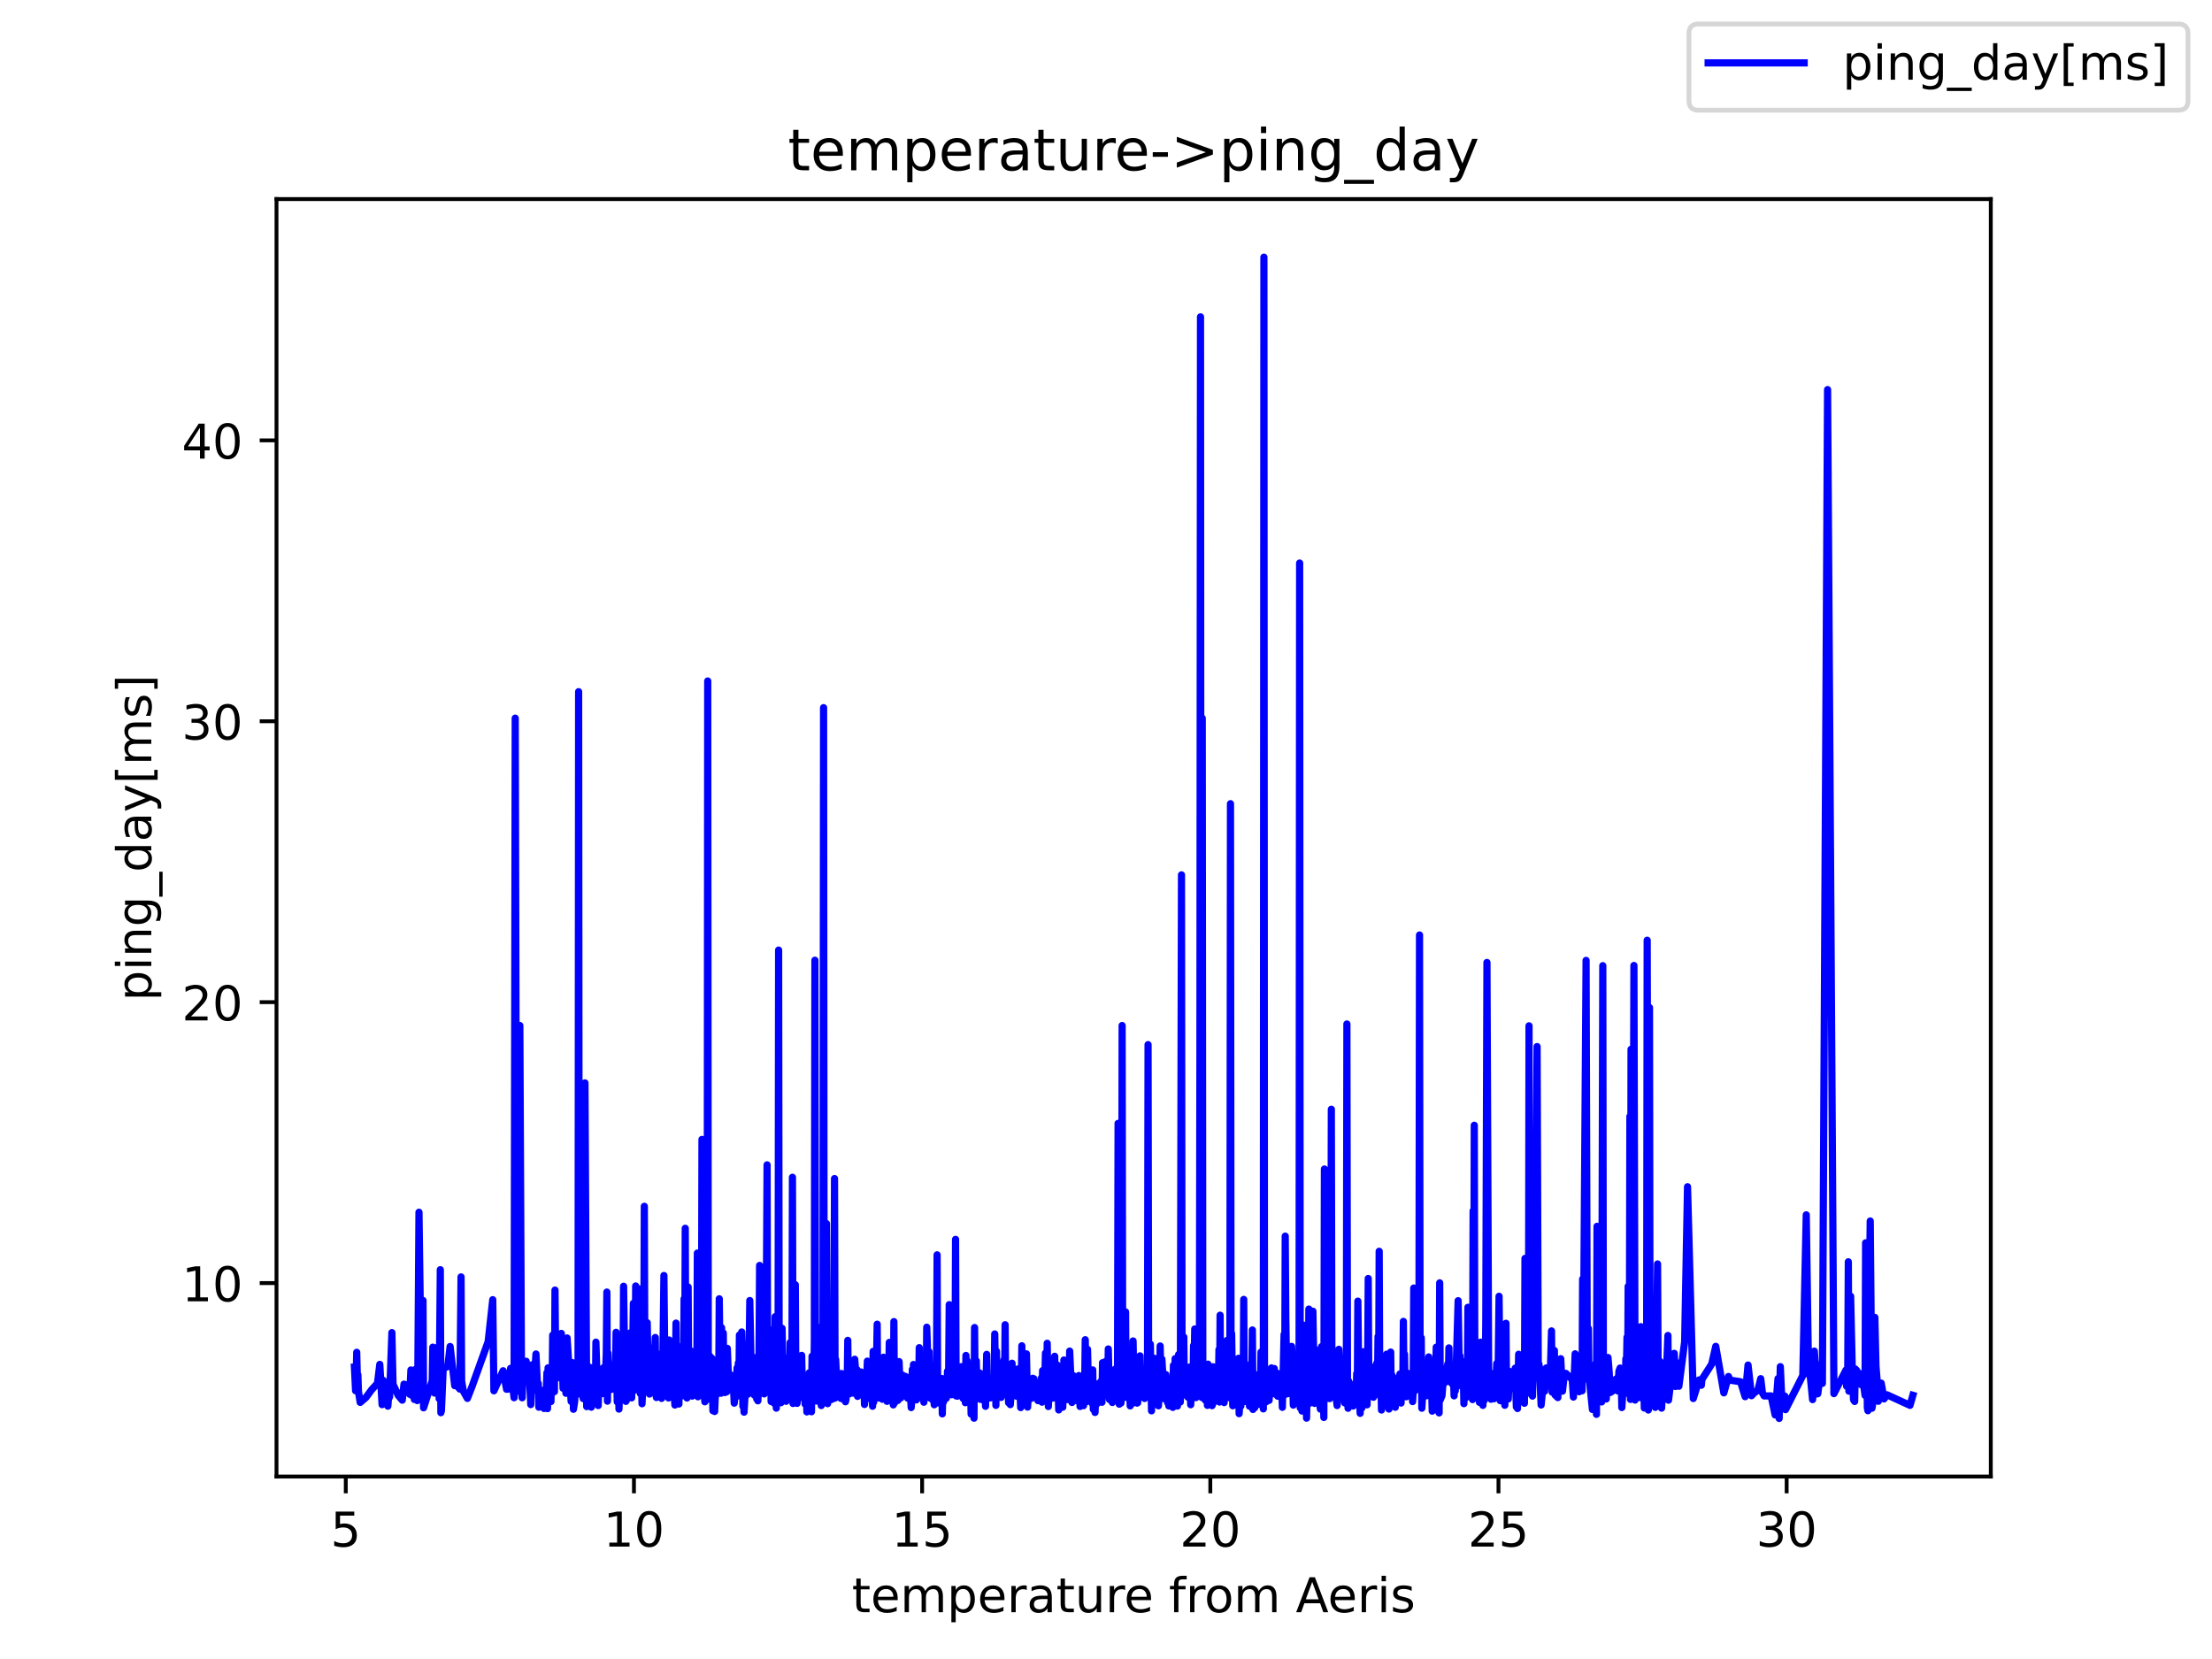 <?xml version="1.0" encoding="utf-8" standalone="no"?>
<!DOCTYPE svg PUBLIC "-//W3C//DTD SVG 1.1//EN"
  "http://www.w3.org/Graphics/SVG/1.1/DTD/svg11.dtd">
<!-- Created with matplotlib (https://matplotlib.org/) -->
<svg height="345.6pt" version="1.1" viewBox="0 0 460.8 345.6" width="460.8pt" xmlns="http://www.w3.org/2000/svg" xmlns:xlink="http://www.w3.org/1999/xlink">
 <defs>
  <style type="text/css">*{stroke-linecap:butt;stroke-linejoin:round;}</style>
 </defs>
 <g id="figure_1">
  <g id="patch_1">
   <path d="M 0 345.6 
L 460.8 345.6 
L 460.8 0 
L 0 0 
z
" style="fill:#ffffff;"/>
  </g>
  <g id="axes_1">
   <g id="patch_2">
    <path d="M 57.6 307.584 
L 414.72 307.584 
L 414.72 41.472 
L 57.6 41.472 
z
" style="fill:#ffffff;"/>
   </g>
   <g id="matplotlib.axis_1">
    <g id="xtick_1">
     <g id="line2d_1">
      <defs>
       <path d="M 0 0 
L 0 3.5 
" id="m7c404888b9" style="stroke:#000000;stroke-width:0.8;"/>
      </defs>
      <g>
       <use style="stroke:#000000;stroke-width:0.8;" x="72.032" xlink:href="#m7c404888b9" y="307.584"/>
      </g>
     </g>
     <g id="text_1">
      <!-- 5 -->
      <g transform="translate(68.851 322.182)scale(0.1 -0.1)">
       <defs>
        <path d="M 10.797 72.906 
L 49.516 72.906 
L 49.516 64.594 
L 19.828 64.594 
L 19.828 46.734 
Q 21.969 47.469 24.109 47.828 
Q 26.266 48.188 28.422 48.188 
Q 40.625 48.188 47.75 41.5 
Q 54.891 34.812 54.891 23.391 
Q 54.891 11.625 47.562 5.094 
Q 40.234 -1.422 26.906 -1.422 
Q 22.312 -1.422 17.547 -0.641 
Q 12.797 0.141 7.719 1.703 
L 7.719 11.625 
Q 12.109 9.234 16.797 8.062 
Q 21.484 6.891 26.703 6.891 
Q 35.156 6.891 40.078 11.328 
Q 45.016 15.766 45.016 23.391 
Q 45.016 31 40.078 35.438 
Q 35.156 39.891 26.703 39.891 
Q 22.75 39.891 18.812 39.016 
Q 14.891 38.141 10.797 36.281 
z
" id="DejaVuSans-53"/>
       </defs>
       <use xlink:href="#DejaVuSans-53"/>
      </g>
     </g>
    </g>
    <g id="xtick_2">
     <g id="line2d_2">
      <g>
       <use style="stroke:#000000;stroke-width:0.8;" x="132.064" xlink:href="#m7c404888b9" y="307.584"/>
      </g>
     </g>
     <g id="text_2">
      <!-- 10 -->
      <g transform="translate(125.702 322.182)scale(0.1 -0.1)">
       <defs>
        <path d="M 12.406 8.297 
L 28.516 8.297 
L 28.516 63.922 
L 10.984 60.406 
L 10.984 69.391 
L 28.422 72.906 
L 38.281 72.906 
L 38.281 8.297 
L 54.391 8.297 
L 54.391 0 
L 12.406 0 
z
" id="DejaVuSans-49"/>
        <path d="M 31.781 66.406 
Q 24.172 66.406 20.328 58.906 
Q 16.5 51.422 16.5 36.375 
Q 16.5 21.391 20.328 13.891 
Q 24.172 6.391 31.781 6.391 
Q 39.453 6.391 43.281 13.891 
Q 47.125 21.391 47.125 36.375 
Q 47.125 51.422 43.281 58.906 
Q 39.453 66.406 31.781 66.406 
z
M 31.781 74.219 
Q 44.047 74.219 50.516 64.516 
Q 56.984 54.828 56.984 36.375 
Q 56.984 17.969 50.516 8.266 
Q 44.047 -1.422 31.781 -1.422 
Q 19.531 -1.422 13.062 8.266 
Q 6.594 17.969 6.594 36.375 
Q 6.594 54.828 13.062 64.516 
Q 19.531 74.219 31.781 74.219 
z
" id="DejaVuSans-48"/>
       </defs>
       <use xlink:href="#DejaVuSans-49"/>
       <use x="63.623" xlink:href="#DejaVuSans-48"/>
      </g>
     </g>
    </g>
    <g id="xtick_3">
     <g id="line2d_3">
      <g>
       <use style="stroke:#000000;stroke-width:0.8;" x="192.096" xlink:href="#m7c404888b9" y="307.584"/>
      </g>
     </g>
     <g id="text_3">
      <!-- 15 -->
      <g transform="translate(185.734 322.182)scale(0.1 -0.1)">
       <use xlink:href="#DejaVuSans-49"/>
       <use x="63.623" xlink:href="#DejaVuSans-53"/>
      </g>
     </g>
    </g>
    <g id="xtick_4">
     <g id="line2d_4">
      <g>
       <use style="stroke:#000000;stroke-width:0.8;" x="252.129" xlink:href="#m7c404888b9" y="307.584"/>
      </g>
     </g>
     <g id="text_4">
      <!-- 20 -->
      <g transform="translate(245.766 322.182)scale(0.1 -0.1)">
       <defs>
        <path d="M 19.188 8.297 
L 53.609 8.297 
L 53.609 0 
L 7.328 0 
L 7.328 8.297 
Q 12.938 14.109 22.625 23.891 
Q 32.328 33.688 34.812 36.531 
Q 39.547 41.844 41.422 45.531 
Q 43.312 49.219 43.312 52.781 
Q 43.312 58.594 39.234 62.25 
Q 35.156 65.922 28.609 65.922 
Q 23.969 65.922 18.812 64.312 
Q 13.672 62.703 7.812 59.422 
L 7.812 69.391 
Q 13.766 71.781 18.938 73 
Q 24.125 74.219 28.422 74.219 
Q 39.75 74.219 46.484 68.547 
Q 53.219 62.891 53.219 53.422 
Q 53.219 48.922 51.531 44.891 
Q 49.859 40.875 45.406 35.406 
Q 44.188 33.984 37.641 27.219 
Q 31.109 20.453 19.188 8.297 
z
" id="DejaVuSans-50"/>
       </defs>
       <use xlink:href="#DejaVuSans-50"/>
       <use x="63.623" xlink:href="#DejaVuSans-48"/>
      </g>
     </g>
    </g>
    <g id="xtick_5">
     <g id="line2d_5">
      <g>
       <use style="stroke:#000000;stroke-width:0.8;" x="312.161" xlink:href="#m7c404888b9" y="307.584"/>
      </g>
     </g>
     <g id="text_5">
      <!-- 25 -->
      <g transform="translate(305.798 322.182)scale(0.1 -0.1)">
       <use xlink:href="#DejaVuSans-50"/>
       <use x="63.623" xlink:href="#DejaVuSans-53"/>
      </g>
     </g>
    </g>
    <g id="xtick_6">
     <g id="line2d_6">
      <g>
       <use style="stroke:#000000;stroke-width:0.8;" x="372.193" xlink:href="#m7c404888b9" y="307.584"/>
      </g>
     </g>
     <g id="text_6">
      <!-- 30 -->
      <g transform="translate(365.831 322.182)scale(0.1 -0.1)">
       <defs>
        <path d="M 40.578 39.312 
Q 47.656 37.797 51.625 33 
Q 55.609 28.219 55.609 21.188 
Q 55.609 10.406 48.188 4.484 
Q 40.766 -1.422 27.094 -1.422 
Q 22.516 -1.422 17.656 -0.516 
Q 12.797 0.391 7.625 2.203 
L 7.625 11.719 
Q 11.719 9.328 16.594 8.109 
Q 21.484 6.891 26.812 6.891 
Q 36.078 6.891 40.938 10.547 
Q 45.797 14.203 45.797 21.188 
Q 45.797 27.641 41.281 31.266 
Q 36.766 34.906 28.719 34.906 
L 20.219 34.906 
L 20.219 43.016 
L 29.109 43.016 
Q 36.375 43.016 40.234 45.922 
Q 44.094 48.828 44.094 54.297 
Q 44.094 59.906 40.109 62.906 
Q 36.141 65.922 28.719 65.922 
Q 24.656 65.922 20.016 65.031 
Q 15.375 64.156 9.812 62.312 
L 9.812 71.094 
Q 15.438 72.656 20.344 73.438 
Q 25.25 74.219 29.594 74.219 
Q 40.828 74.219 47.359 69.109 
Q 53.906 64.016 53.906 55.328 
Q 53.906 49.266 50.438 45.094 
Q 46.969 40.922 40.578 39.312 
z
" id="DejaVuSans-51"/>
       </defs>
       <use xlink:href="#DejaVuSans-51"/>
       <use x="63.623" xlink:href="#DejaVuSans-48"/>
      </g>
     </g>
    </g>
    <g id="text_7">
     <!-- temperature from Aeris -->
     <g transform="translate(177.465 335.861)scale(0.1 -0.1)">
      <defs>
       <path d="M 18.312 70.219 
L 18.312 54.688 
L 36.812 54.688 
L 36.812 47.703 
L 18.312 47.703 
L 18.312 18.016 
Q 18.312 11.328 20.141 9.422 
Q 21.969 7.516 27.594 7.516 
L 36.812 7.516 
L 36.812 0 
L 27.594 0 
Q 17.188 0 13.234 3.875 
Q 9.281 7.766 9.281 18.016 
L 9.281 47.703 
L 2.688 47.703 
L 2.688 54.688 
L 9.281 54.688 
L 9.281 70.219 
z
" id="DejaVuSans-116"/>
       <path d="M 56.203 29.594 
L 56.203 25.203 
L 14.891 25.203 
Q 15.484 15.922 20.484 11.062 
Q 25.484 6.203 34.422 6.203 
Q 39.594 6.203 44.453 7.469 
Q 49.312 8.734 54.109 11.281 
L 54.109 2.781 
Q 49.266 0.734 44.188 -0.344 
Q 39.109 -1.422 33.891 -1.422 
Q 20.797 -1.422 13.156 6.188 
Q 5.516 13.812 5.516 26.812 
Q 5.516 40.234 12.766 48.109 
Q 20.016 56 32.328 56 
Q 43.359 56 49.781 48.891 
Q 56.203 41.797 56.203 29.594 
z
M 47.219 32.234 
Q 47.125 39.594 43.094 43.984 
Q 39.062 48.391 32.422 48.391 
Q 24.906 48.391 20.391 44.141 
Q 15.875 39.891 15.188 32.172 
z
" id="DejaVuSans-101"/>
       <path d="M 52 44.188 
Q 55.375 50.25 60.062 53.125 
Q 64.75 56 71.094 56 
Q 79.641 56 84.281 50.016 
Q 88.922 44.047 88.922 33.016 
L 88.922 0 
L 79.891 0 
L 79.891 32.719 
Q 79.891 40.578 77.094 44.375 
Q 74.312 48.188 68.609 48.188 
Q 61.625 48.188 57.562 43.547 
Q 53.516 38.922 53.516 30.906 
L 53.516 0 
L 44.484 0 
L 44.484 32.719 
Q 44.484 40.625 41.703 44.406 
Q 38.922 48.188 33.109 48.188 
Q 26.219 48.188 22.156 43.531 
Q 18.109 38.875 18.109 30.906 
L 18.109 0 
L 9.078 0 
L 9.078 54.688 
L 18.109 54.688 
L 18.109 46.188 
Q 21.188 51.219 25.484 53.609 
Q 29.781 56 35.688 56 
Q 41.656 56 45.828 52.969 
Q 50 49.953 52 44.188 
z
" id="DejaVuSans-109"/>
       <path d="M 18.109 8.203 
L 18.109 -20.797 
L 9.078 -20.797 
L 9.078 54.688 
L 18.109 54.688 
L 18.109 46.391 
Q 20.953 51.266 25.266 53.625 
Q 29.594 56 35.594 56 
Q 45.562 56 51.781 48.094 
Q 58.016 40.188 58.016 27.297 
Q 58.016 14.406 51.781 6.484 
Q 45.562 -1.422 35.594 -1.422 
Q 29.594 -1.422 25.266 0.953 
Q 20.953 3.328 18.109 8.203 
z
M 48.688 27.297 
Q 48.688 37.203 44.609 42.844 
Q 40.531 48.484 33.406 48.484 
Q 26.266 48.484 22.188 42.844 
Q 18.109 37.203 18.109 27.297 
Q 18.109 17.391 22.188 11.75 
Q 26.266 6.109 33.406 6.109 
Q 40.531 6.109 44.609 11.75 
Q 48.688 17.391 48.688 27.297 
z
" id="DejaVuSans-112"/>
       <path d="M 41.109 46.297 
Q 39.594 47.172 37.812 47.578 
Q 36.031 48 33.891 48 
Q 26.266 48 22.188 43.047 
Q 18.109 38.094 18.109 28.812 
L 18.109 0 
L 9.078 0 
L 9.078 54.688 
L 18.109 54.688 
L 18.109 46.188 
Q 20.953 51.172 25.484 53.578 
Q 30.031 56 36.531 56 
Q 37.453 56 38.578 55.875 
Q 39.703 55.766 41.062 55.516 
z
" id="DejaVuSans-114"/>
       <path d="M 34.281 27.484 
Q 23.391 27.484 19.188 25 
Q 14.984 22.516 14.984 16.5 
Q 14.984 11.719 18.141 8.906 
Q 21.297 6.109 26.703 6.109 
Q 34.188 6.109 38.703 11.406 
Q 43.219 16.703 43.219 25.484 
L 43.219 27.484 
z
M 52.203 31.203 
L 52.203 0 
L 43.219 0 
L 43.219 8.297 
Q 40.141 3.328 35.547 0.953 
Q 30.953 -1.422 24.312 -1.422 
Q 15.922 -1.422 10.953 3.297 
Q 6 8.016 6 15.922 
Q 6 25.141 12.172 29.828 
Q 18.359 34.516 30.609 34.516 
L 43.219 34.516 
L 43.219 35.406 
Q 43.219 41.609 39.141 45 
Q 35.062 48.391 27.688 48.391 
Q 23 48.391 18.547 47.266 
Q 14.109 46.141 10.016 43.891 
L 10.016 52.203 
Q 14.938 54.109 19.578 55.047 
Q 24.219 56 28.609 56 
Q 40.484 56 46.344 49.844 
Q 52.203 43.703 52.203 31.203 
z
" id="DejaVuSans-97"/>
       <path d="M 8.5 21.578 
L 8.5 54.688 
L 17.484 54.688 
L 17.484 21.922 
Q 17.484 14.156 20.5 10.266 
Q 23.531 6.391 29.594 6.391 
Q 36.859 6.391 41.078 11.031 
Q 45.312 15.672 45.312 23.688 
L 45.312 54.688 
L 54.297 54.688 
L 54.297 0 
L 45.312 0 
L 45.312 8.406 
Q 42.047 3.422 37.719 1 
Q 33.406 -1.422 27.688 -1.422 
Q 18.266 -1.422 13.375 4.438 
Q 8.5 10.297 8.5 21.578 
z
M 31.109 56 
z
" id="DejaVuSans-117"/>
       <path id="DejaVuSans-32"/>
       <path d="M 37.109 75.984 
L 37.109 68.5 
L 28.516 68.5 
Q 23.688 68.5 21.797 66.547 
Q 19.922 64.594 19.922 59.516 
L 19.922 54.688 
L 34.719 54.688 
L 34.719 47.703 
L 19.922 47.703 
L 19.922 0 
L 10.891 0 
L 10.891 47.703 
L 2.297 47.703 
L 2.297 54.688 
L 10.891 54.688 
L 10.891 58.5 
Q 10.891 67.625 15.141 71.797 
Q 19.391 75.984 28.609 75.984 
z
" id="DejaVuSans-102"/>
       <path d="M 30.609 48.391 
Q 23.391 48.391 19.188 42.75 
Q 14.984 37.109 14.984 27.297 
Q 14.984 17.484 19.156 11.844 
Q 23.344 6.203 30.609 6.203 
Q 37.797 6.203 41.984 11.859 
Q 46.188 17.531 46.188 27.297 
Q 46.188 37.016 41.984 42.703 
Q 37.797 48.391 30.609 48.391 
z
M 30.609 56 
Q 42.328 56 49.016 48.375 
Q 55.719 40.766 55.719 27.297 
Q 55.719 13.875 49.016 6.219 
Q 42.328 -1.422 30.609 -1.422 
Q 18.844 -1.422 12.172 6.219 
Q 5.516 13.875 5.516 27.297 
Q 5.516 40.766 12.172 48.375 
Q 18.844 56 30.609 56 
z
" id="DejaVuSans-111"/>
       <path d="M 34.188 63.188 
L 20.797 26.906 
L 47.609 26.906 
z
M 28.609 72.906 
L 39.797 72.906 
L 67.578 0 
L 57.328 0 
L 50.688 18.703 
L 17.828 18.703 
L 11.188 0 
L 0.781 0 
z
" id="DejaVuSans-65"/>
       <path d="M 9.422 54.688 
L 18.406 54.688 
L 18.406 0 
L 9.422 0 
z
M 9.422 75.984 
L 18.406 75.984 
L 18.406 64.594 
L 9.422 64.594 
z
" id="DejaVuSans-105"/>
       <path d="M 44.281 53.078 
L 44.281 44.578 
Q 40.484 46.531 36.375 47.5 
Q 32.281 48.484 27.875 48.484 
Q 21.188 48.484 17.844 46.438 
Q 14.5 44.391 14.5 40.281 
Q 14.5 37.156 16.891 35.375 
Q 19.281 33.594 26.516 31.984 
L 29.594 31.297 
Q 39.156 29.25 43.188 25.516 
Q 47.219 21.781 47.219 15.094 
Q 47.219 7.469 41.188 3.016 
Q 35.156 -1.422 24.609 -1.422 
Q 20.219 -1.422 15.453 -0.562 
Q 10.688 0.297 5.422 2 
L 5.422 11.281 
Q 10.406 8.688 15.234 7.391 
Q 20.062 6.109 24.812 6.109 
Q 31.156 6.109 34.562 8.281 
Q 37.984 10.453 37.984 14.406 
Q 37.984 18.062 35.516 20.016 
Q 33.062 21.969 24.703 23.781 
L 21.578 24.516 
Q 13.234 26.266 9.516 29.906 
Q 5.812 33.547 5.812 39.891 
Q 5.812 47.609 11.281 51.797 
Q 16.75 56 26.812 56 
Q 31.781 56 36.172 55.266 
Q 40.578 54.547 44.281 53.078 
z
" id="DejaVuSans-115"/>
      </defs>
      <use xlink:href="#DejaVuSans-116"/>
      <use x="39.209" xlink:href="#DejaVuSans-101"/>
      <use x="100.732" xlink:href="#DejaVuSans-109"/>
      <use x="198.145" xlink:href="#DejaVuSans-112"/>
      <use x="261.621" xlink:href="#DejaVuSans-101"/>
      <use x="323.145" xlink:href="#DejaVuSans-114"/>
      <use x="364.258" xlink:href="#DejaVuSans-97"/>
      <use x="425.537" xlink:href="#DejaVuSans-116"/>
      <use x="464.746" xlink:href="#DejaVuSans-117"/>
      <use x="528.125" xlink:href="#DejaVuSans-114"/>
      <use x="566.988" xlink:href="#DejaVuSans-101"/>
      <use x="628.512" xlink:href="#DejaVuSans-32"/>
      <use x="660.299" xlink:href="#DejaVuSans-102"/>
      <use x="695.504" xlink:href="#DejaVuSans-114"/>
      <use x="734.367" xlink:href="#DejaVuSans-111"/>
      <use x="795.549" xlink:href="#DejaVuSans-109"/>
      <use x="892.961" xlink:href="#DejaVuSans-32"/>
      <use x="924.748" xlink:href="#DejaVuSans-65"/>
      <use x="991.406" xlink:href="#DejaVuSans-101"/>
      <use x="1052.93" xlink:href="#DejaVuSans-114"/>
      <use x="1094.043" xlink:href="#DejaVuSans-105"/>
      <use x="1121.826" xlink:href="#DejaVuSans-115"/>
     </g>
    </g>
   </g>
   <g id="matplotlib.axis_2">
    <g id="ytick_1">
     <g id="line2d_7">
      <defs>
       <path d="M 0 0 
L -3.5 0 
" id="me12178a1cc" style="stroke:#000000;stroke-width:0.8;"/>
      </defs>
      <g>
       <use style="stroke:#000000;stroke-width:0.8;" x="57.6" xlink:href="#me12178a1cc" y="267.289"/>
      </g>
     </g>
     <g id="text_8">
      <!-- 10 -->
      <g transform="translate(37.875 271.088)scale(0.1 -0.1)">
       <use xlink:href="#DejaVuSans-49"/>
       <use x="63.623" xlink:href="#DejaVuSans-48"/>
      </g>
     </g>
    </g>
    <g id="ytick_2">
     <g id="line2d_8">
      <g>
       <use style="stroke:#000000;stroke-width:0.8;" x="57.6" xlink:href="#me12178a1cc" y="208.772"/>
      </g>
     </g>
     <g id="text_9">
      <!-- 20 -->
      <g transform="translate(37.875 212.571)scale(0.1 -0.1)">
       <use xlink:href="#DejaVuSans-50"/>
       <use x="63.623" xlink:href="#DejaVuSans-48"/>
      </g>
     </g>
    </g>
    <g id="ytick_3">
     <g id="line2d_9">
      <g>
       <use style="stroke:#000000;stroke-width:0.8;" x="57.6" xlink:href="#me12178a1cc" y="150.255"/>
      </g>
     </g>
     <g id="text_10">
      <!-- 30 -->
      <g transform="translate(37.875 154.054)scale(0.1 -0.1)">
       <use xlink:href="#DejaVuSans-51"/>
       <use x="63.623" xlink:href="#DejaVuSans-48"/>
      </g>
     </g>
    </g>
    <g id="ytick_4">
     <g id="line2d_10">
      <g>
       <use style="stroke:#000000;stroke-width:0.8;" x="57.6" xlink:href="#me12178a1cc" y="91.738"/>
      </g>
     </g>
     <g id="text_11">
      <!-- 40 -->
      <g transform="translate(37.875 95.538)scale(0.1 -0.1)">
       <defs>
        <path d="M 37.797 64.312 
L 12.891 25.391 
L 37.797 25.391 
z
M 35.203 72.906 
L 47.609 72.906 
L 47.609 25.391 
L 58.016 25.391 
L 58.016 17.188 
L 47.609 17.188 
L 47.609 0 
L 37.797 0 
L 37.797 17.188 
L 4.891 17.188 
L 4.891 26.703 
z
" id="DejaVuSans-52"/>
       </defs>
       <use xlink:href="#DejaVuSans-52"/>
       <use x="63.623" xlink:href="#DejaVuSans-48"/>
      </g>
     </g>
    </g>
    <g id="text_12">
     <!-- ping_day[ms] -->
     <g transform="translate(31.517 208.508)rotate(-90)scale(0.1 -0.1)">
      <defs>
       <path d="M 54.891 33.016 
L 54.891 0 
L 45.906 0 
L 45.906 32.719 
Q 45.906 40.484 42.875 44.328 
Q 39.844 48.188 33.797 48.188 
Q 26.516 48.188 22.312 43.547 
Q 18.109 38.922 18.109 30.906 
L 18.109 0 
L 9.078 0 
L 9.078 54.688 
L 18.109 54.688 
L 18.109 46.188 
Q 21.344 51.125 25.703 53.562 
Q 30.078 56 35.797 56 
Q 45.219 56 50.047 50.172 
Q 54.891 44.344 54.891 33.016 
z
" id="DejaVuSans-110"/>
       <path d="M 45.406 27.984 
Q 45.406 37.75 41.375 43.109 
Q 37.359 48.484 30.078 48.484 
Q 22.859 48.484 18.828 43.109 
Q 14.797 37.75 14.797 27.984 
Q 14.797 18.266 18.828 12.891 
Q 22.859 7.516 30.078 7.516 
Q 37.359 7.516 41.375 12.891 
Q 45.406 18.266 45.406 27.984 
z
M 54.391 6.781 
Q 54.391 -7.172 48.188 -13.984 
Q 42 -20.797 29.203 -20.797 
Q 24.469 -20.797 20.266 -20.094 
Q 16.062 -19.391 12.109 -17.922 
L 12.109 -9.188 
Q 16.062 -11.328 19.922 -12.344 
Q 23.781 -13.375 27.781 -13.375 
Q 36.625 -13.375 41.016 -8.766 
Q 45.406 -4.156 45.406 5.172 
L 45.406 9.625 
Q 42.625 4.781 38.281 2.391 
Q 33.938 0 27.875 0 
Q 17.828 0 11.672 7.656 
Q 5.516 15.328 5.516 27.984 
Q 5.516 40.672 11.672 48.328 
Q 17.828 56 27.875 56 
Q 33.938 56 38.281 53.609 
Q 42.625 51.219 45.406 46.391 
L 45.406 54.688 
L 54.391 54.688 
z
" id="DejaVuSans-103"/>
       <path d="M 50.984 -16.609 
L 50.984 -23.578 
L -0.984 -23.578 
L -0.984 -16.609 
z
" id="DejaVuSans-95"/>
       <path d="M 45.406 46.391 
L 45.406 75.984 
L 54.391 75.984 
L 54.391 0 
L 45.406 0 
L 45.406 8.203 
Q 42.578 3.328 38.25 0.953 
Q 33.938 -1.422 27.875 -1.422 
Q 17.969 -1.422 11.734 6.484 
Q 5.516 14.406 5.516 27.297 
Q 5.516 40.188 11.734 48.094 
Q 17.969 56 27.875 56 
Q 33.938 56 38.25 53.625 
Q 42.578 51.266 45.406 46.391 
z
M 14.797 27.297 
Q 14.797 17.391 18.875 11.75 
Q 22.953 6.109 30.078 6.109 
Q 37.203 6.109 41.297 11.75 
Q 45.406 17.391 45.406 27.297 
Q 45.406 37.203 41.297 42.844 
Q 37.203 48.484 30.078 48.484 
Q 22.953 48.484 18.875 42.844 
Q 14.797 37.203 14.797 27.297 
z
" id="DejaVuSans-100"/>
       <path d="M 32.172 -5.078 
Q 28.375 -14.844 24.75 -17.812 
Q 21.141 -20.797 15.094 -20.797 
L 7.906 -20.797 
L 7.906 -13.281 
L 13.188 -13.281 
Q 16.891 -13.281 18.938 -11.516 
Q 21 -9.766 23.484 -3.219 
L 25.094 0.875 
L 2.984 54.688 
L 12.5 54.688 
L 29.594 11.922 
L 46.688 54.688 
L 56.203 54.688 
z
" id="DejaVuSans-121"/>
       <path d="M 8.594 75.984 
L 29.297 75.984 
L 29.297 69 
L 17.578 69 
L 17.578 -6.203 
L 29.297 -6.203 
L 29.297 -13.188 
L 8.594 -13.188 
z
" id="DejaVuSans-91"/>
       <path d="M 30.422 75.984 
L 30.422 -13.188 
L 9.719 -13.188 
L 9.719 -6.203 
L 21.391 -6.203 
L 21.391 69 
L 9.719 69 
L 9.719 75.984 
z
" id="DejaVuSans-93"/>
      </defs>
      <use xlink:href="#DejaVuSans-112"/>
      <use x="63.477" xlink:href="#DejaVuSans-105"/>
      <use x="91.26" xlink:href="#DejaVuSans-110"/>
      <use x="154.639" xlink:href="#DejaVuSans-103"/>
      <use x="218.115" xlink:href="#DejaVuSans-95"/>
      <use x="268.115" xlink:href="#DejaVuSans-100"/>
      <use x="331.592" xlink:href="#DejaVuSans-97"/>
      <use x="392.871" xlink:href="#DejaVuSans-121"/>
      <use x="452.051" xlink:href="#DejaVuSans-91"/>
      <use x="491.064" xlink:href="#DejaVuSans-109"/>
      <use x="588.477" xlink:href="#DejaVuSans-115"/>
      <use x="640.576" xlink:href="#DejaVuSans-93"/>
     </g>
    </g>
   </g>
   <g id="line2d_11">
    <path clip-path="url(#p53b6aee8c4)" d="M 73.833 284.785 
L 74.073 289.718 
L 74.193 287.026 
L 74.313 281.707 
L 74.433 286.798 
L 74.553 286.389 
L 74.673 289.853 
L 75.033 292.147 
L 76.234 291.117 
L 77.435 289.484 
L 78.635 288.185 
L 79.116 284.224 
L 79.596 292.615 
L 79.836 287.553 
L 80.796 292.931 
L 80.917 291.374 
L 81.157 291.017 
L 81.637 277.605 
L 81.877 288.384 
L 82.958 290.695 
L 83.798 291.679 
L 84.158 288.343 
L 84.879 288.595 
L 84.999 289.888 
L 85.359 290.461 
L 85.599 285.394 
L 85.719 290.649 
L 86.199 288.571 
L 86.319 291.538 
L 86.44 285.329 
L 86.56 286.552 
L 86.8 289.63 
L 86.92 291.766 
L 87.04 286.447 
L 87.28 252.531 
L 87.76 287.676 
L 88.12 270.911 
L 88.24 293.27 
L 90.041 287.635 
L 90.162 280.636 
L 90.282 289.923 
L 90.402 281.368 
L 90.522 290.198 
L 90.882 288.015 
L 91.002 280.724 
L 91.362 286.096 
L 91.482 291.374 
L 91.722 264.498 
L 91.842 294.288 
L 91.962 293.826 
L 92.323 285.072 
L 93.283 284.657 
L 93.763 280.496 
L 94.724 288.659 
L 95.084 288.554 
L 95.805 289.379 
L 96.045 266.001 
L 96.165 287.711 
L 96.525 289.812 
L 97.365 291.31 
L 97.966 289.765 
L 98.326 288.852 
L 101.688 279.495 
L 102.648 270.747 
L 102.888 289.73 
L 104.809 285.552 
L 105.53 289.408 
L 105.89 289.373 
L 106.37 285.043 
L 107.091 291.169 
L 107.331 149.606 
L 107.691 289.274 
L 107.931 289.771 
L 108.171 284.621 
L 108.291 213.629 
L 108.651 290.099 
L 108.772 291.181 
L 109.012 284.569 
L 109.612 283.574 
L 109.852 286.939 
L 110.212 285.031 
L 110.572 292.603 
L 110.813 284.311 
L 111.053 289.689 
L 111.173 289.554 
L 111.653 282.058 
L 112.013 289.894 
L 112.133 288.214 
L 112.253 293.147 
L 112.373 293.007 
L 112.614 289.595 
L 112.854 289.642 
L 113.334 293.417 
L 113.574 291.193 
L 113.694 293.182 
L 113.934 285.961 
L 114.054 293.446 
L 114.174 284.937 
L 114.415 289.186 
L 114.535 290.35 
L 114.655 286.096 
L 114.775 291.971 
L 114.895 286.447 
L 115.015 289.104 
L 115.135 278.132 
L 115.375 284.657 
L 115.495 289.911 
L 115.615 268.746 
L 115.735 281.555 
L 115.975 287.114 
L 116.576 281.754 
L 116.696 278.249 
L 116.936 277.775 
L 117.296 289.209 
L 117.656 286.886 
L 117.896 290.245 
L 118.137 278.723 
L 118.977 291.936 
L 119.217 283.849 
L 119.337 285.751 
L 119.457 293.58 
L 119.697 292.047 
L 119.938 288.595 
L 120.058 289.946 
L 120.178 288.735 
L 120.298 290.303 
L 120.418 286.172 
L 120.538 144.088 
L 120.658 286.026 
L 120.778 290.397 
L 121.018 290.262 
L 121.138 287.869 
L 121.498 291.363 
L 121.618 287.553 
L 121.859 225.59 
L 122.219 293.024 
L 122.459 287.091 
L 122.579 287.582 
L 122.819 284.809 
L 122.939 289.244 
L 123.179 293.141 
L 123.419 290.573 
L 123.539 285.306 
L 123.66 286.166 
L 123.78 289.156 
L 123.9 287.489 
L 124.02 291.363 
L 124.14 279.595 
L 124.38 287.266 
L 124.5 288.138 
L 124.62 292.802 
L 124.74 288.419 
L 124.98 289.478 
L 125.34 288.963 
L 125.581 290.315 
L 125.701 284.932 
L 126.061 288.454 
L 126.301 281.906 
L 126.421 269.161 
L 126.541 291.889 
L 126.661 281.883 
L 126.901 287.22 
L 127.021 285.207 
L 127.141 286.541 
L 127.382 289.437 
L 127.502 284.393 
L 127.622 284.487 
L 127.742 285.967 
L 127.982 286.254 
L 128.102 285.616 
L 128.222 286.705 
L 128.342 277.541 
L 128.582 292.03 
L 128.702 290.298 
L 128.822 285.388 
L 128.942 293.545 
L 129.543 278.858 
L 129.663 288.454 
L 129.783 286.447 
L 129.903 267.95 
L 130.143 284.926 
L 130.383 291.93 
L 130.743 291.228 
L 131.104 283.913 
L 131.224 277.687 
L 131.344 285.874 
L 131.464 285.166 
L 131.584 291.199 
L 131.704 287.857 
L 131.944 271.508 
L 132.304 289.56 
L 132.424 267.891 
L 132.784 279.244 
L 132.904 278.781 
L 133.025 288.326 
L 133.145 268.5 
L 133.385 290.298 
L 133.505 282.749 
L 133.745 292.428 
L 134.105 284.481 
L 134.225 251.296 
L 134.345 288.478 
L 134.585 286.073 
L 134.705 288.718 
L 134.826 275.545 
L 135.066 287.612 
L 135.306 290.409 
L 135.426 285.312 
L 135.546 290.181 
L 135.906 280.859 
L 136.146 288.015 
L 136.506 278.623 
L 136.626 290.409 
L 136.747 291.129 
L 137.107 282.111 
L 137.827 291.31 
L 138.067 284.762 
L 138.307 265.709 
L 138.548 290.637 
L 138.788 282.14 
L 138.908 290.76 
L 139.028 284.194 
L 139.148 284.036 
L 139.268 291.222 
L 139.388 279.144 
L 139.508 286.166 
L 139.748 290.602 
L 139.868 288.296 
L 140.108 289.133 
L 140.228 284.709 
L 140.589 292.691 
L 140.829 275.627 
L 140.949 288.197 
L 141.069 288.741 
L 141.189 288.577 
L 141.309 285.107 
L 141.429 292.486 
L 141.549 282.333 
L 141.789 287.617 
L 141.909 287.442 
L 142.029 280.449 
L 142.27 290.754 
L 142.39 288.121 
L 142.51 270.572 
L 142.63 286.272 
L 142.75 255.872 
L 142.87 288.115 
L 143.11 291.234 
L 143.35 268.108 
L 143.47 288.443 
L 143.59 288.864 
L 143.71 288.419 
L 143.83 290.502 
L 143.95 281.432 
L 144.191 290.836 
L 144.431 289.9 
L 144.551 287.518 
L 144.671 282.778 
L 144.791 289.484 
L 145.151 289.935 
L 145.271 261.045 
L 145.391 290.976 
L 145.511 288.577 
L 145.751 290.736 
L 145.871 287.887 
L 145.992 290.058 
L 146.112 287.91 
L 146.232 237.363 
L 146.352 290.497 
L 146.472 288.56 
L 146.592 290.701 
L 146.712 290.04 
L 146.832 292.018 
L 146.952 291.439 
L 147.072 291.714 
L 147.312 289.513 
L 147.432 141.864 
L 147.552 291.357 
L 147.792 282.392 
L 148.033 290.736 
L 148.273 282.913 
L 148.513 293.879 
L 148.753 289.238 
L 148.873 294.037 
L 149.113 288.349 
L 149.233 290.578 
L 149.353 290.216 
L 149.473 288.642 
L 149.593 289.847 
L 149.714 289.689 
L 149.834 270.56 
L 150.074 289.695 
L 150.194 290.239 
L 150.314 276.575 
L 150.554 288.753 
L 150.674 277.687 
L 150.794 289.554 
L 151.034 290.093 
L 151.154 288.127 
L 151.274 283.972 
L 151.394 289.935 
L 151.514 280.888 
L 151.755 287.009 
L 152.115 286.33 
L 152.235 287.705 
L 152.355 287.103 
L 152.475 287.577 
L 152.595 286.629 
L 152.835 289.876 
L 152.955 292.299 
L 153.436 286.851 
L 153.556 284.943 
L 153.676 290.818 
L 153.796 283.966 
L 153.916 288.753 
L 154.036 278.109 
L 154.156 287.863 
L 154.276 287.296 
L 154.396 289.256 
L 154.516 277.471 
L 154.636 281.368 
L 154.756 292.966 
L 154.876 290.865 
L 154.996 294.177 
L 155.236 290.14 
L 155.477 288.729 
L 155.597 287.103 
L 155.717 283.475 
L 155.837 290.426 
L 155.957 290.198 
L 156.197 270.923 
L 156.557 289.367 
L 156.677 284.042 
L 156.797 290.081 
L 156.917 289.578 
L 157.158 290.649 
L 157.278 289.32 
L 157.518 282.784 
L 157.638 291.427 
L 157.758 291.047 
L 157.878 291.813 
L 157.998 289.402 
L 158.118 282.257 
L 158.238 263.614 
L 158.478 285.23 
L 158.598 283.393 
L 158.838 288.554 
L 158.958 288.308 
L 159.079 288.425 
L 159.199 290.379 
L 159.319 284.27 
L 159.439 286.646 
L 159.559 285.569 
L 159.799 242.659 
L 159.919 288.413 
L 160.159 285.546 
L 160.279 289.987 
L 160.399 287.132 
L 160.519 277.032 
L 160.639 291.965 
L 160.759 284.019 
L 161.24 292.299 
L 161.36 289.689 
L 161.48 274.287 
L 161.72 293.34 
L 161.84 287.822 
L 161.96 288.887 
L 162.08 288.905 
L 162.2 197.917 
L 162.32 291.234 
L 162.44 289.133 
L 162.68 292.223 
L 162.801 290.145 
L 162.921 276.71 
L 163.161 288.969 
L 163.281 291.123 
L 163.401 285.189 
L 163.521 291.099 
L 163.641 288.331 
L 163.761 291.918 
L 164.001 286.634 
L 164.121 289.139 
L 164.241 282.79 
L 164.481 291.123 
L 164.602 279.688 
L 164.722 288.279 
L 164.842 287.161 
L 164.962 289.958 
L 165.082 245.251 
L 165.202 292.375 
L 165.562 287.53 
L 165.682 267.634 
L 165.802 290.497 
L 166.042 292.352 
L 166.162 291.228 
L 166.282 283.123 
L 166.523 291.21 
L 166.643 289.133 
L 166.763 290.567 
L 166.883 288.448 
L 167.003 282.345 
L 167.123 288.402 
L 167.243 287.945 
L 167.363 290.52 
L 167.603 287.325 
L 167.723 292.498 
L 167.963 287.635 
L 168.083 294.125 
L 168.324 288.881 
L 168.444 288.729 
L 168.564 285.985 
L 168.684 289.865 
L 168.804 286.746 
L 169.044 294.095 
L 169.164 282.527 
L 169.284 291.374 
L 169.404 286.272 
L 169.524 288.074 
L 169.644 279.337 
L 169.764 200.035 
L 169.884 290.789 
L 170.004 291.111 
L 170.124 291.866 
L 170.365 285.821 
L 170.485 291 
L 170.605 276.511 
L 170.725 288.478 
L 170.845 288.536 
L 170.965 288.794 
L 171.085 292.802 
L 171.325 281.339 
L 171.445 281.216 
L 171.565 147.417 
L 171.685 290.906 
L 171.925 281.637 
L 172.046 255.509 
L 172.166 254.895 
L 172.406 292.41 
L 172.526 279.021 
L 172.766 289.73 
L 172.886 289.742 
L 173.006 289.18 
L 173.126 291.585 
L 173.246 288.823 
L 173.366 288.952 
L 173.486 291.234 
L 173.606 291.363 
L 173.726 286.863 
L 173.846 245.515 
L 173.967 291.24 
L 174.087 283.188 
L 174.447 290.602 
L 174.567 287.787 
L 174.807 291 
L 174.927 286.424 
L 175.167 291.31 
L 175.287 286.119 
L 175.527 291.415 
L 175.647 291.363 
L 175.768 287.857 
L 175.888 291.205 
L 176.008 289.156 
L 176.128 292.012 
L 176.248 291.491 
L 176.368 287.694 
L 176.488 288.191 
L 176.608 279.22 
L 176.728 289.689 
L 176.848 286.342 
L 176.968 290.368 
L 177.088 289.104 
L 177.208 289.104 
L 177.328 288.618 
L 177.448 289.432 
L 177.568 288.671 
L 177.809 290.227 
L 177.929 288.53 
L 178.049 283.159 
L 178.169 284.621 
L 178.409 289.502 
L 178.529 285.329 
L 178.649 290.894 
L 178.769 286.986 
L 178.889 288.975 
L 179.009 288.536 
L 179.129 286.254 
L 179.249 290.543 
L 179.369 285.809 
L 179.49 289.104 
L 179.73 286.435 
L 179.85 289.443 
L 179.97 287.53 
L 180.09 292.58 
L 180.33 289.186 
L 180.45 289.97 
L 180.69 283.545 
L 180.81 289.847 
L 180.93 284.99 
L 181.05 291.011 
L 181.17 290.485 
L 181.291 284.177 
L 181.411 291.48 
L 181.651 286.857 
L 181.771 292.948 
L 181.891 281.514 
L 182.011 292.088 
L 182.131 287.623 
L 182.251 290.789 
L 182.371 290.684 
L 182.491 289.847 
L 182.731 275.856 
L 182.851 290.976 
L 182.971 287.898 
L 183.091 291.228 
L 183.212 290.883 
L 183.332 289.467 
L 183.572 283.486 
L 183.812 291.491 
L 183.932 289.496 
L 184.052 282.737 
L 184.172 289.151 
L 184.292 288.612 
L 184.412 284.329 
L 184.532 288.056 
L 184.652 286.804 
L 184.772 291.924 
L 184.892 284.393 
L 185.013 288.53 
L 185.133 287.699 
L 185.253 279.648 
L 185.373 291.14 
L 185.493 281.842 
L 185.613 281.432 
L 185.733 280.297 
L 185.853 291.275 
L 186.093 292.667 
L 186.213 275.311 
L 186.333 292.264 
L 186.453 288.893 
L 186.573 290.034 
L 186.693 289.771 
L 186.934 287.852 
L 187.054 291.725 
L 187.294 283.644 
L 187.534 289.543 
L 187.654 291.205 
L 187.894 288.647 
L 188.014 286.453 
L 188.254 288.636 
L 188.374 288.589 
L 188.614 286.722 
L 188.735 288.513 
L 188.855 287.98 
L 188.975 291.052 
L 189.095 291.275 
L 189.215 286.945 
L 189.455 289.151 
L 189.575 288.642 
L 189.815 293.229 
L 189.935 291.778 
L 190.055 285.294 
L 190.175 290.309 
L 190.295 284.247 
L 190.535 288.905 
L 190.656 285.107 
L 190.776 291.556 
L 190.896 291.626 
L 191.016 287.811 
L 191.136 291.351 
L 191.256 289.303 
L 191.376 290.198 
L 191.496 280.742 
L 191.616 290.713 
L 192.096 287.98 
L 192.216 289.531 
L 192.336 288.805 
L 192.457 292.112 
L 192.577 288.928 
L 192.697 290.953 
L 192.817 285.078 
L 192.937 290.596 
L 193.057 276.482 
L 193.177 279.993 
L 193.417 291.07 
L 193.537 281.579 
L 193.777 291.269 
L 193.897 286.225 
L 194.017 288.302 
L 194.137 285.88 
L 194.378 291.731 
L 194.498 290.625 
L 194.618 292.638 
L 194.738 288.384 
L 194.858 288.162 
L 195.098 284.399 
L 195.218 261.408 
L 195.338 291.907 
L 195.458 292.252 
L 195.578 288.466 
L 195.698 291.298 
L 195.818 287.664 
L 195.938 290.005 
L 196.058 290.163 
L 196.179 287.161 
L 196.299 294.534 
L 196.419 289.25 
L 196.539 292.071 
L 196.779 291.21 
L 197.019 290.145 
L 197.139 291.281 
L 197.259 290.444 
L 197.379 285.663 
L 197.499 289.437 
L 197.619 285.71 
L 197.739 271.783 
L 197.859 277.857 
L 197.979 290.461 
L 198.1 284.914 
L 198.22 290.555 
L 198.34 285.944 
L 198.46 290.063 
L 198.58 287.957 
L 198.82 289.508 
L 198.94 288.22 
L 199.06 258.178 
L 199.18 290.801 
L 199.3 288.296 
L 199.42 290.853 
L 199.78 286.863 
L 199.901 289.584 
L 200.021 289.396 
L 200.261 284.692 
L 200.381 289.742 
L 200.501 288.764 
L 200.621 291.316 
L 200.741 285.259 
L 200.981 290.023 
L 201.101 292.217 
L 201.221 282.363 
L 201.341 286.465 
L 201.461 283.445 
L 201.701 289.946 
L 201.822 290.11 
L 201.942 286.523 
L 202.182 288.864 
L 202.302 294.593 
L 202.422 286.494 
L 202.542 289.847 
L 202.662 289.11 
L 202.782 290.157 
L 202.902 295.435 
L 203.022 276.552 
L 203.142 289.601 
L 203.262 289.525 
L 203.382 283.504 
L 203.502 288.712 
L 203.743 287.372 
L 203.983 290.497 
L 204.103 286.014 
L 204.223 291.515 
L 204.343 286.547 
L 204.583 287.5 
L 204.703 291.597 
L 204.823 287.389 
L 204.943 291.011 
L 205.063 287.015 
L 205.303 292.96 
L 205.544 282.14 
L 205.664 290.309 
L 205.784 286.956 
L 205.904 289.355 
L 206.144 287.155 
L 206.264 291.222 
L 206.384 287.688 
L 206.504 290.678 
L 206.624 290.76 
L 206.864 287.424 
L 206.984 289.677 
L 207.104 287.489 
L 207.224 277.886 
L 207.465 292.767 
L 207.585 281.502 
L 207.705 288.718 
L 207.825 288.729 
L 207.945 285.435 
L 208.065 286.822 
L 208.185 289.876 
L 208.425 286.389 
L 208.545 291.117 
L 208.665 284.007 
L 208.785 290.655 
L 208.905 289.642 
L 209.025 287.53 
L 209.145 283.276 
L 209.266 288.156 
L 209.386 275.967 
L 209.506 290.426 
L 209.626 286.283 
L 209.746 289.876 
L 209.866 288.507 
L 209.986 289.028 
L 210.106 292.223 
L 210.226 292.281 
L 210.346 285.271 
L 210.466 292.609 
L 210.706 289.432 
L 210.826 283.984 
L 210.946 287.84 
L 211.067 285.084 
L 211.187 288.214 
L 211.307 288.372 
L 211.427 287.179 
L 211.547 287.161 
L 211.787 290.865 
L 212.027 285.177 
L 212.267 288.764 
L 212.387 287.424 
L 212.627 293.229 
L 212.747 289.379 
L 212.867 280.35 
L 212.988 290.128 
L 213.108 290.087 
L 213.228 288.185 
L 213.348 292.088 
L 213.468 289.186 
L 213.708 289.016 
L 213.828 282.035 
L 214.068 293.124 
L 214.308 288.665 
L 214.428 290.561 
L 214.548 287.629 
L 214.668 288.279 
L 214.789 291.327 
L 215.029 290.362 
L 215.149 287.12 
L 215.269 288.191 
L 215.389 287.225 
L 215.629 291.193 
L 215.749 288.484 
L 215.869 291.129 
L 215.989 291 
L 216.109 289.636 
L 216.229 291.778 
L 216.469 288.46 
L 216.589 290.028 
L 216.71 287.846 
L 216.83 291 
L 216.95 287.038 
L 217.07 292.1 
L 217.19 285.517 
L 217.31 290.935 
L 217.43 287.875 
L 217.55 291.86 
L 217.79 281.871 
L 217.91 283.305 
L 218.03 291.965 
L 218.15 279.829 
L 218.39 293.001 
L 218.751 285.084 
L 218.871 290.543 
L 218.991 288.987 
L 219.111 289.619 
L 219.231 288.577 
L 219.351 291.257 
L 219.711 282.538 
L 219.831 290.028 
L 219.951 290.005 
L 220.071 289.192 
L 220.191 284.317 
L 220.311 285.803 
L 220.552 293.715 
L 220.672 293.358 
L 220.792 286.196 
L 221.032 290.859 
L 221.272 288.378 
L 221.392 293.147 
L 221.632 283.311 
L 221.752 290.292 
L 221.872 287.032 
L 221.992 289.683 
L 222.112 287.904 
L 222.353 291.562 
L 222.473 289.508 
L 222.713 289.9 
L 222.833 281.456 
L 223.313 292.164 
L 223.553 286.541 
L 223.673 289.929 
L 223.793 289.835 
L 223.913 289.063 
L 224.033 291.597 
L 224.154 290.128 
L 224.274 291.772 
L 224.514 287.524 
L 224.634 288.525 
L 224.754 286.547 
L 224.874 287.471 
L 224.994 292.995 
L 225.234 287.729 
L 225.354 289.847 
L 225.474 288.87 
L 225.594 289.701 
L 225.714 292.831 
L 225.834 288.051 
L 225.955 288.794 
L 226.075 279.086 
L 226.315 292.024 
L 226.555 281.093 
L 226.795 291.146 
L 227.035 288.601 
L 227.155 287.436 
L 227.275 287.945 
L 227.395 289.338 
L 227.515 292.346 
L 227.635 285.376 
L 227.755 293.592 
L 227.876 288.606 
L 227.996 289.209 
L 228.116 294.242 
L 228.356 288.296 
L 228.476 292.486 
L 228.716 289.952 
L 228.956 288.63 
L 229.196 290.883 
L 229.316 287.793 
L 229.436 292.082 
L 229.556 292.123 
L 229.677 283.872 
L 229.917 290.871 
L 230.037 284.387 
L 230.157 287.354 
L 230.277 283.633 
L 230.397 286.471 
L 230.517 285.423 
L 230.757 288.858 
L 230.877 281.011 
L 231.117 291.544 
L 231.237 287.922 
L 231.357 287.781 
L 231.477 290.491 
L 231.598 289.478 
L 231.718 292.164 
L 231.838 285.768 
L 231.958 286.219 
L 232.078 289.712 
L 232.198 289.168 
L 232.318 285.212 
L 232.558 290.76 
L 232.678 289.671 
L 232.798 287.401 
L 232.918 234.022 
L 233.038 289.063 
L 233.158 292.515 
L 233.278 288.407 
L 233.399 289.455 
L 233.519 292.281 
L 233.639 287.969 
L 233.759 213.635 
L 233.879 289.707 
L 233.999 288.565 
L 234.119 290.66 
L 234.239 283.445 
L 234.359 283.199 
L 234.479 273.298 
L 234.599 291.111 
L 234.719 285.207 
L 234.959 290.684 
L 235.079 287.992 
L 235.199 289.952 
L 235.32 288.431 
L 235.44 292.872 
L 235.56 292.574 
L 235.8 288.22 
L 235.92 292.346 
L 236.04 279.343 
L 236.28 291.339 
L 236.4 290.058 
L 236.52 290.087 
L 236.64 288.144 
L 236.88 292.293 
L 237 292.217 
L 237.121 289.794 
L 237.241 283.966 
L 237.361 286.751 
L 237.481 282.45 
L 237.721 290.631 
L 237.961 287.302 
L 238.081 288.788 
L 238.201 287.682 
L 238.441 291.333 
L 238.561 286.822 
L 238.921 290.93 
L 239.042 287.939 
L 239.162 217.614 
L 239.282 287.811 
L 239.402 288.097 
L 239.642 280.022 
L 239.882 293.902 
L 240.002 287.565 
L 240.122 291.532 
L 240.242 288.267 
L 240.362 291.164 
L 240.482 282.954 
L 240.722 291.041 
L 240.843 285.768 
L 241.083 288.987 
L 241.203 287.758 
L 241.323 292.855 
L 241.443 291.006 
L 241.563 291.544 
L 241.683 280.397 
L 241.923 291.047 
L 242.043 283.135 
L 242.283 287.255 
L 242.403 287.138 
L 242.643 291.433 
L 242.884 286.359 
L 243.124 290.28 
L 243.244 292.223 
L 243.364 288.881 
L 243.484 292.878 
L 243.604 289.174 
L 243.844 291.673 
L 243.964 290.362 
L 244.084 292.931 
L 244.204 288.975 
L 244.324 293.188 
L 244.444 284.434 
L 244.685 288.823 
L 244.805 283.024 
L 245.045 290.432 
L 245.165 289.572 
L 245.285 292.907 
L 245.525 282.175 
L 245.645 289.437 
L 245.765 289.707 
L 245.885 292.065 
L 246.125 182.252 
L 246.245 288.068 
L 246.365 289.941 
L 246.486 289.87 
L 246.606 278.53 
L 246.726 290.116 
L 246.846 288.917 
L 246.966 290.631 
L 247.086 287.091 
L 247.206 288.829 
L 247.326 287.325 
L 247.446 291.052 
L 247.566 288.378 
L 247.686 291.169 
L 247.806 284.785 
L 248.046 292.632 
L 248.287 287.536 
L 248.527 288.372 
L 248.647 280.297 
L 248.767 283.545 
L 248.887 276.85 
L 249.127 291.152 
L 249.247 286.956 
L 249.487 288.179 
L 249.607 286.535 
L 249.727 287.278 
L 249.847 289.42 
L 249.967 219.077 
L 250.087 66.009 
L 250.208 289.051 
L 250.328 291.105 
L 250.448 149.606 
L 250.568 290.573 
L 250.688 290.198 
L 250.928 284.177 
L 251.048 291.643 
L 251.168 289.297 
L 251.288 284.633 
L 251.528 292.761 
L 251.648 284.177 
L 251.768 285.341 
L 251.888 290.684 
L 252.009 286.898 
L 252.129 291.129 
L 252.249 288.402 
L 252.489 292.825 
L 252.609 292.545 
L 252.729 284.721 
L 252.969 290.315 
L 253.089 288.805 
L 253.209 291.883 
L 253.569 289.309 
L 253.689 291.831 
L 253.809 289.607 
L 253.93 281.157 
L 254.05 292.071 
L 254.17 273.977 
L 254.29 289.999 
L 254.41 290.186 
L 254.53 291.526 
L 254.77 283.58 
L 255.01 292.188 
L 255.25 283.381 
L 255.37 289.859 
L 255.49 287.559 
L 255.61 279.226 
L 255.851 291.152 
L 255.971 283.533 
L 256.091 286.816 
L 256.211 282.246 
L 256.331 167.424 
L 256.451 287.629 
L 256.571 277.804 
L 256.811 292.849 
L 257.051 283.106 
L 257.171 290.695 
L 257.291 288.179 
L 257.411 290.801 
L 257.531 290.578 
L 257.652 291.31 
L 257.772 287.015 
L 257.892 287.963 
L 258.012 282.954 
L 258.132 294.493 
L 258.252 292.562 
L 258.492 292.919 
L 258.612 287.641 
L 258.852 286.184 
L 258.972 291.766 
L 259.092 270.694 
L 259.212 291.035 
L 259.332 291.971 
L 259.573 287.419 
L 259.693 290.748 
L 259.813 290.637 
L 259.933 286.687 
L 260.173 289.666 
L 260.293 292.943 
L 260.413 288.138 
L 260.533 288.53 
L 260.653 283.978 
L 260.773 287.582 
L 260.893 277.061 
L 261.013 293.615 
L 261.253 286.166 
L 261.374 293.253 
L 261.494 289.25 
L 261.614 290.614 
L 261.734 290.169 
L 261.854 287.536 
L 261.974 292.591 
L 262.214 287.933 
L 262.334 292.527 
L 262.454 287.963 
L 262.574 289.174 
L 262.694 281.672 
L 262.934 292.112 
L 263.054 289.654 
L 263.175 293.498 
L 263.295 53.568 
L 263.415 289.309 
L 263.535 285.956 
L 263.775 292.018 
L 263.895 285.605 
L 264.015 291.69 
L 264.135 288.308 
L 264.255 289.039 
L 264.375 291.72 
L 264.495 288.817 
L 264.615 290.643 
L 264.855 284.961 
L 265.096 285.318 
L 265.216 290.093 
L 265.336 289.338 
L 265.456 285.09 
L 265.576 290.21 
L 265.696 289.314 
L 265.816 286.634 
L 265.936 290.608 
L 266.056 286.055 
L 266.176 290.865 
L 266.416 287.91 
L 266.656 289.42 
L 266.776 289.391 
L 266.897 288.565 
L 267.017 288.981 
L 267.137 293.171 
L 267.497 277.974 
L 267.617 290.555 
L 267.737 257.511 
L 267.857 274.521 
L 268.097 290.181 
L 268.217 290.35 
L 268.457 287.834 
L 268.577 288.917 
L 268.697 285.827 
L 268.818 290.099 
L 268.938 287.881 
L 269.058 280.473 
L 269.178 282.538 
L 269.418 292.714 
L 269.538 288.718 
L 269.658 288.484 
L 269.778 290.941 
L 269.898 290.655 
L 270.018 286.406 
L 270.138 286.986 
L 270.258 288.759 
L 270.378 284.686 
L 270.498 288.209 
L 270.619 286.453 
L 270.739 117.293 
L 270.859 293.288 
L 271.099 286.283 
L 271.219 293.943 
L 271.579 276.055 
L 271.699 290.578 
L 271.939 285.534 
L 272.179 295.424 
L 272.299 289.824 
L 272.54 290.397 
L 272.66 272.702 
L 272.78 292.346 
L 273.02 286.71 
L 273.14 290.707 
L 273.26 284.048 
L 273.38 290.766 
L 273.5 273.152 
L 273.74 286.898 
L 273.86 292.357 
L 274.1 281.187 
L 274.22 288.565 
L 274.341 285.932 
L 274.581 284.504 
L 274.701 290.339 
L 275.061 293.545 
L 275.301 280.525 
L 275.421 290.514 
L 275.541 285.253 
L 275.781 295.283 
L 275.901 243.525 
L 276.021 291.562 
L 276.141 285.564 
L 276.262 287.208 
L 276.382 286.155 
L 276.622 290.093 
L 276.742 286.114 
L 276.982 291.357 
L 277.102 284.996 
L 277.222 284.756 
L 277.342 231.079 
L 277.462 288.197 
L 277.582 290.374 
L 277.702 286.354 
L 277.822 287.079 
L 277.942 285.341 
L 278.183 289.707 
L 278.543 292.802 
L 278.663 290.532 
L 278.783 290.596 
L 278.903 281.087 
L 279.383 289.929 
L 279.623 286.307 
L 279.743 287.893 
L 279.984 288.367 
L 280.104 292.229 
L 280.224 288.975 
L 280.344 289.554 
L 280.464 292.422 
L 280.584 213.313 
L 280.704 288.255 
L 280.824 293.37 
L 280.944 287.699 
L 281.064 291.977 
L 281.184 289.116 
L 281.304 291.632 
L 281.424 288.349 
L 281.664 288.489 
L 281.905 292.896 
L 282.025 292.691 
L 282.385 289.894 
L 282.505 291.848 
L 282.625 286.16 
L 282.745 292.486 
L 282.865 271.051 
L 283.105 291.866 
L 283.225 291.521 
L 283.345 294.423 
L 283.585 282.965 
L 283.706 293.305 
L 283.826 288.606 
L 283.946 288.39 
L 284.066 281.579 
L 284.186 289.882 
L 284.546 286.593 
L 284.786 292.65 
L 284.906 285.839 
L 285.026 266.335 
L 285.146 288.296 
L 285.266 285.107 
L 285.386 286.904 
L 285.507 286.336 
L 285.627 289.73 
L 285.747 289.935 
L 285.867 287.026 
L 286.107 291.076 
L 286.467 289.004 
L 286.587 284.446 
L 286.707 290.385 
L 286.827 283.913 
L 286.947 289.525 
L 287.067 278.419 
L 287.187 289.326 
L 287.307 260.665 
L 287.428 289.051 
L 287.548 290.83 
L 287.668 287.459 
L 287.788 293.732 
L 288.028 288.917 
L 288.388 292.89 
L 288.628 286.716 
L 288.748 289.537 
L 288.868 282.094 
L 288.988 291.404 
L 289.108 287.571 
L 289.349 293.534 
L 289.589 291.105 
L 289.709 281.666 
L 289.829 291.889 
L 289.949 286.418 
L 290.069 288.056 
L 290.189 288.027 
L 290.429 291.696 
L 290.549 290.725 
L 290.669 293.159 
L 290.789 287.881 
L 291.029 291.462 
L 291.27 286.956 
L 291.51 289.344 
L 291.63 286.219 
L 291.87 292.281 
L 291.99 287.711 
L 292.11 287.945 
L 292.23 288.805 
L 292.35 275.27 
L 292.47 288.056 
L 292.59 282.099 
L 292.71 289.701 
L 292.83 289.911 
L 292.951 290.976 
L 293.071 290.532 
L 293.191 286.049 
L 293.431 289.677 
L 293.551 290.356 
L 293.791 286.623 
L 293.911 290.157 
L 294.031 287.893 
L 294.151 288.589 
L 294.271 291.983 
L 294.391 289.8 
L 294.511 268.325 
L 294.752 289.718 
L 294.872 279.794 
L 295.112 289.197 
L 295.472 277.518 
L 295.592 282.48 
L 295.712 194.775 
L 295.832 286.307 
L 295.952 285.798 
L 296.072 278.682 
L 296.192 293.358 
L 296.312 291.491 
L 296.673 290.058 
L 296.793 287.536 
L 296.913 289.385 
L 297.033 288.53 
L 297.153 290.766 
L 297.273 288.928 
L 297.393 289.771 
L 297.633 282.673 
L 297.753 286.582 
L 297.873 283.902 
L 298.233 289.391 
L 298.353 293.967 
L 298.474 292.521 
L 298.594 286.734 
L 298.714 291.737 
L 298.834 290.719 
L 298.954 286.798 
L 299.074 286.64 
L 299.194 280.642 
L 299.314 293.756 
L 299.554 283.281 
L 299.794 294.335 
L 299.914 267.242 
L 300.034 291.614 
L 300.395 290.748 
L 300.635 287.664 
L 300.755 288.249 
L 301.595 284.136 
L 301.715 287.799 
L 301.835 280.789 
L 301.955 287.53 
L 302.316 284.785 
L 302.556 288.326 
L 302.796 287.278 
L 302.916 290.783 
L 303.036 287.904 
L 303.156 289.753 
L 303.276 287.758 
L 303.756 270.958 
L 303.996 285.909 
L 304.117 282.445 
L 304.237 287.067 
L 304.477 288.788 
L 304.717 285.944 
L 304.837 286.576 
L 304.957 292.41 
L 305.077 283.673 
L 305.197 286.002 
L 305.317 291.222 
L 305.677 288.355 
L 305.797 272.333 
L 306.158 290.186 
L 306.398 290.268 
L 306.758 291.556 
L 306.878 252.25 
L 306.998 290.731 
L 307.118 234.414 
L 307.238 287.436 
L 307.478 287.307 
L 307.598 282.058 
L 307.718 283.235 
L 307.839 288.32 
L 307.959 280.935 
L 308.199 292.141 
L 308.319 291.462 
L 308.439 279.601 
L 308.559 289.396 
L 308.679 288.261 
L 308.799 288.507 
L 308.919 292.761 
L 309.039 287.208 
L 309.159 291.778 
L 309.279 289.297 
L 309.399 289.344 
L 309.519 274.72 
L 309.76 200.498 
L 310.12 287.857 
L 310.24 285.722 
L 310.6 291.485 
L 310.72 287.114 
L 310.96 286.219 
L 311.2 291.392 
L 311.681 286.757 
L 311.801 284.042 
L 312.041 289.566 
L 312.281 270.039 
L 312.521 291.784 
L 312.881 291.597 
L 313.001 288.448 
L 313.482 292.744 
L 313.602 276.493 
L 313.722 275.668 
L 313.842 289.946 
L 314.202 291.433 
L 314.442 285.675 
L 314.802 287.348 
L 315.042 286.248 
L 315.162 289.197 
L 315.283 288.097 
L 315.523 288.53 
L 315.643 285.008 
L 315.883 293.089 
L 316.003 285.897 
L 316.123 293.422 
L 316.363 282.117 
L 317.084 287.079 
L 317.324 286.599 
L 317.564 292.322 
L 317.684 262.145 
L 318.044 286.476 
L 318.284 280.923 
L 318.404 289.379 
L 318.524 213.699 
L 318.644 289.976 
L 319.245 290.836 
L 319.845 261.601 
L 320.205 218.018 
L 320.445 284.891 
L 320.565 284.106 
L 320.685 284.797 
L 321.046 292.691 
L 321.526 287.764 
L 321.766 289.835 
L 322.126 284.967 
L 322.486 287.74 
L 322.606 285.891 
L 322.727 286.324 
L 322.967 285.967 
L 323.207 277.254 
L 323.327 289.993 
L 323.807 281.327 
L 323.927 290.573 
L 324.528 291.146 
L 324.648 284.446 
L 325.008 285.189 
L 325.128 283.041 
L 325.488 289.806 
L 325.848 286.681 
L 326.208 286.102 
L 327.529 287.407 
L 327.769 291.035 
L 328.129 282.023 
L 328.61 287.255 
L 328.73 284.785 
L 328.97 289.923 
L 329.21 289.443 
L 329.33 284.779 
L 329.57 289.736 
L 329.69 266.452 
L 329.81 287.524 
L 330.411 200.065 
L 330.651 281.497 
L 330.891 276.751 
L 331.011 286.593 
L 331.731 293.621 
L 332.452 284.007 
L 332.572 294.634 
L 332.692 255.463 
L 333.292 286.307 
L 333.652 292.047 
L 333.893 201.165 
L 334.013 288.407 
L 334.133 282.755 
L 334.373 289.268 
L 334.613 291.433 
L 334.973 282.79 
L 335.213 285.745 
L 335.453 290.081 
L 336.174 289.607 
L 336.534 289.168 
L 336.654 287.266 
L 336.894 287.606 
L 337.014 289.753 
L 337.254 285.634 
L 337.494 284.99 
L 337.615 288.197 
L 337.735 287.36 
L 337.855 293.218 
L 338.095 289.695 
L 338.575 290.087 
L 338.695 283.077 
L 338.815 285.248 
L 338.935 278.565 
L 339.055 290.262 
L 339.175 267.973 
L 339.416 289.004 
L 339.536 232.559 
L 339.656 291.526 
L 339.776 218.591 
L 340.016 287.577 
L 340.136 283.457 
L 340.376 201.13 
L 340.616 291.655 
L 340.976 286.593 
L 341.096 278.249 
L 341.337 282.796 
L 341.457 277.441 
L 341.697 291.152 
L 341.817 276.365 
L 341.937 289.051 
L 342.057 276.599 
L 342.177 287.799 
L 342.297 288.413 
L 342.417 285.605 
L 342.537 293.317 
L 342.777 287.225 
L 343.017 288.542 
L 343.138 195.863 
L 343.378 293.732 
L 343.498 287.167 
L 343.618 209.89 
L 343.738 287.74 
L 344.218 290.748 
L 344.338 288.601 
L 344.698 289.771 
L 344.818 293.182 
L 344.938 291.351 
L 345.299 263.304 
L 345.419 286.412 
L 345.539 284.341 
L 345.779 283.574 
L 345.899 291.368 
L 346.139 293.34 
L 346.499 286.95 
L 346.739 291.093 
L 346.86 285.487 
L 347.1 287.097 
L 347.46 278.202 
L 347.58 291.684 
L 348.781 281.93 
L 349.021 288.829 
L 349.141 283.773 
L 349.261 286.441 
L 349.741 288.782 
L 350.942 279.542 
L 351.542 247.218 
L 352.743 291.339 
L 353.943 287.459 
L 354.424 288.571 
L 354.544 287.354 
L 356.585 284.153 
L 357.425 280.467 
L 359.106 290.157 
L 360.067 286.746 
L 360.427 287.518 
L 362.588 287.84 
L 363.548 290.953 
L 364.149 284.364 
L 364.869 290.754 
L 365.47 290.122 
L 366.19 289.642 
L 366.79 287.202 
L 367.15 290.192 
L 367.511 290.795 
L 368.951 290.789 
L 369.792 294.757 
L 370.392 287.184 
L 370.632 295.488 
L 370.872 284.698 
L 371.113 289.976 
L 371.713 292.428 
L 371.833 290.848 
L 371.953 293.656 
L 375.555 286.541 
L 376.275 253.075 
L 376.756 286.207 
L 377.116 286.74 
L 377.596 291.567 
L 377.836 288.425 
L 377.956 281.462 
L 378.557 290.379 
L 378.677 290.339 
L 379.517 284.001 
L 379.637 288.185 
L 380.718 81.159 
L 382.038 290.321 
L 384.56 285.394 
L 384.68 288.782 
L 384.92 285.991 
L 385.04 262.853 
L 385.16 289.806 
L 385.52 270.027 
L 385.88 286.026 
L 386.121 291.573 
L 386.361 291.954 
L 386.481 285.177 
L 386.841 285.558 
L 386.961 285.862 
L 387.201 286.16 
L 387.681 288.454 
L 387.922 286.172 
L 388.522 290.684 
L 388.642 258.903 
L 389.002 293.264 
L 389.122 293.879 
L 389.602 254.357 
L 389.963 293.364 
L 390.083 292.656 
L 390.203 291.105 
L 390.563 274.434 
L 390.803 284.616 
L 391.163 289.057 
L 391.283 291.913 
L 391.403 290.321 
L 391.884 288.127 
L 392.484 291.421 
L 393.084 290.555 
L 397.887 292.761 
L 398.487 290.666 
L 398.487 290.666 
" style="fill:none;stroke:#0000ff;stroke-linecap:square;stroke-width:1.5;"/>
   </g>
   <g id="patch_3">
    <path d="M 57.6 307.584 
L 57.6 41.472 
" style="fill:none;stroke:#000000;stroke-linecap:square;stroke-linejoin:miter;stroke-width:0.8;"/>
   </g>
   <g id="patch_4">
    <path d="M 414.72 307.584 
L 414.72 41.472 
" style="fill:none;stroke:#000000;stroke-linecap:square;stroke-linejoin:miter;stroke-width:0.8;"/>
   </g>
   <g id="patch_5">
    <path d="M 57.6 307.584 
L 414.72 307.584 
" style="fill:none;stroke:#000000;stroke-linecap:square;stroke-linejoin:miter;stroke-width:0.8;"/>
   </g>
   <g id="patch_6">
    <path d="M 57.6 41.472 
L 414.72 41.472 
" style="fill:none;stroke:#000000;stroke-linecap:square;stroke-linejoin:miter;stroke-width:0.8;"/>
   </g>
   <g id="text_13">
    <!-- temperature-&gt;ping_day -->
    <g transform="translate(164.132 35.472)scale(0.12 -0.12)">
     <defs>
      <path d="M 4.891 31.391 
L 31.203 31.391 
L 31.203 23.391 
L 4.891 23.391 
z
" id="DejaVuSans-45"/>
      <path d="M 10.594 49.219 
L 10.594 58.109 
L 73.188 35.406 
L 73.188 27.297 
L 10.594 4.594 
L 10.594 13.484 
L 60.891 31.297 
z
" id="DejaVuSans-62"/>
     </defs>
     <use xlink:href="#DejaVuSans-116"/>
     <use x="39.209" xlink:href="#DejaVuSans-101"/>
     <use x="100.732" xlink:href="#DejaVuSans-109"/>
     <use x="198.145" xlink:href="#DejaVuSans-112"/>
     <use x="261.621" xlink:href="#DejaVuSans-101"/>
     <use x="323.145" xlink:href="#DejaVuSans-114"/>
     <use x="364.258" xlink:href="#DejaVuSans-97"/>
     <use x="425.537" xlink:href="#DejaVuSans-116"/>
     <use x="464.746" xlink:href="#DejaVuSans-117"/>
     <use x="528.125" xlink:href="#DejaVuSans-114"/>
     <use x="566.988" xlink:href="#DejaVuSans-101"/>
     <use x="628.512" xlink:href="#DejaVuSans-45"/>
     <use x="664.596" xlink:href="#DejaVuSans-62"/>
     <use x="748.385" xlink:href="#DejaVuSans-112"/>
     <use x="811.861" xlink:href="#DejaVuSans-105"/>
     <use x="839.645" xlink:href="#DejaVuSans-110"/>
     <use x="903.023" xlink:href="#DejaVuSans-103"/>
     <use x="966.5" xlink:href="#DejaVuSans-95"/>
     <use x="1016.5" xlink:href="#DejaVuSans-100"/>
     <use x="1079.977" xlink:href="#DejaVuSans-97"/>
     <use x="1141.256" xlink:href="#DejaVuSans-121"/>
    </g>
   </g>
  </g>
  <g id="legend_1">
   <g id="patch_7">
    <path d="M 353.839 22.956 
L 453.8 22.956 
Q 455.8 22.956 455.8 20.956 
L 455.8 7 
Q 455.8 5 453.8 5 
L 353.839 5 
Q 351.839 5 351.839 7 
L 351.839 20.956 
Q 351.839 22.956 353.839 22.956 
z
" style="fill:#ffffff;opacity:0.8;stroke:#cccccc;stroke-linejoin:miter;"/>
   </g>
   <g id="line2d_12">
    <path d="M 355.839 13.098 
L 375.839 13.098 
" style="fill:none;stroke:#0000ff;stroke-linecap:square;stroke-width:1.5;"/>
   </g>
   <g id="line2d_13"/>
   <g id="text_14">
    <!-- ping_day[ms] -->
    <g transform="translate(383.839 16.598)scale(0.1 -0.1)">
     <use xlink:href="#DejaVuSans-112"/>
     <use x="63.477" xlink:href="#DejaVuSans-105"/>
     <use x="91.26" xlink:href="#DejaVuSans-110"/>
     <use x="154.639" xlink:href="#DejaVuSans-103"/>
     <use x="218.115" xlink:href="#DejaVuSans-95"/>
     <use x="268.115" xlink:href="#DejaVuSans-100"/>
     <use x="331.592" xlink:href="#DejaVuSans-97"/>
     <use x="392.871" xlink:href="#DejaVuSans-121"/>
     <use x="452.051" xlink:href="#DejaVuSans-91"/>
     <use x="491.064" xlink:href="#DejaVuSans-109"/>
     <use x="588.477" xlink:href="#DejaVuSans-115"/>
     <use x="640.576" xlink:href="#DejaVuSans-93"/>
    </g>
   </g>
  </g>
 </g>
 <defs>
  <clipPath id="p53b6aee8c4">
   <rect height="266.112" width="357.12" x="57.6" y="41.472"/>
  </clipPath>
 </defs>
</svg>
